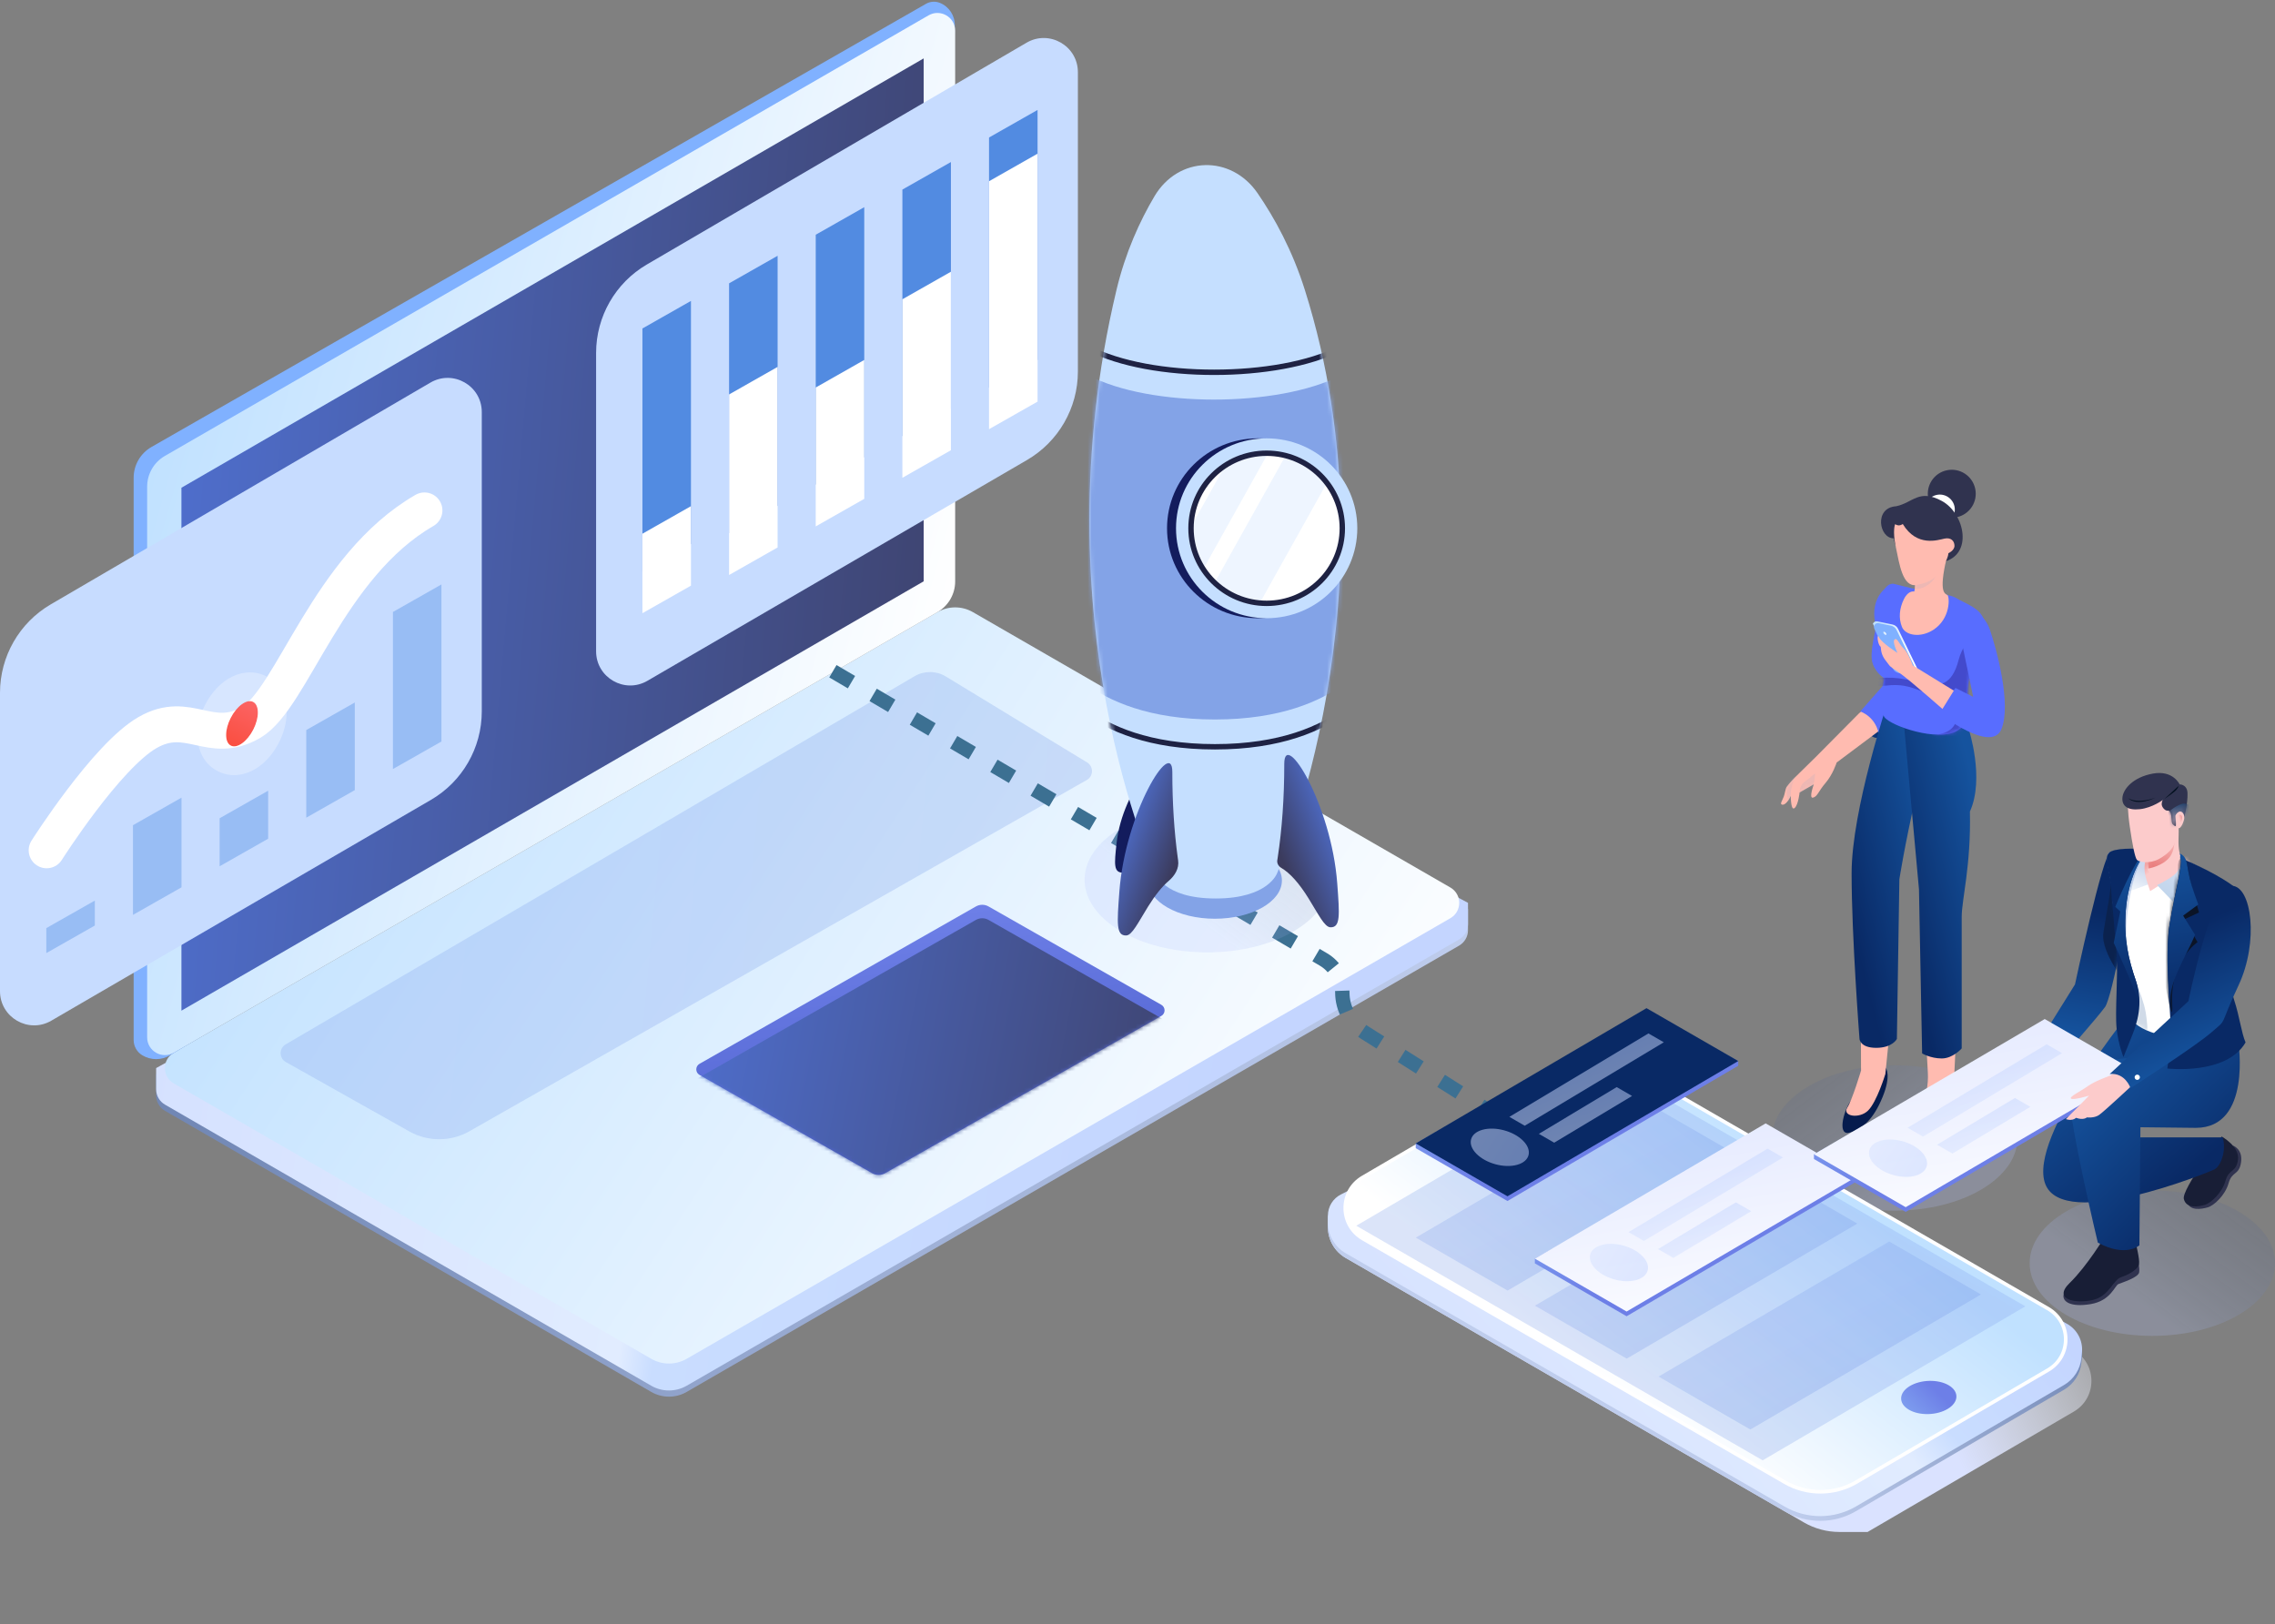 <svg xmlns="http://www.w3.org/2000/svg" width="570" height="407" fill="none" viewBox="0 0 570 407">
    <rect x="0" y="0" width="570" height="407" fill="#808080" stroke="none"/>
    <path fill="url(#prefix__paint0_linear)" fill-rule="evenodd" d="M243.567 161.415c-2.652-1.417-5.84-1.398-8.475.05L39.122 269.212v5.314c0 1.588.846 3.055 2.22 3.849l121.819 70.437c2.753 1.592 6.147 1.593 8.9.001l193.523-111.841c1.374-.795 2.221-2.262 2.221-3.849v-5.314l-124.238-66.394z" clip-rule="evenodd"/>
    <path fill="url(#prefix__paint1_linear)" fill-rule="evenodd" d="M243.567 159.865c-2.652-1.417-5.84-1.398-8.475.05L39.122 267.662v5.315c0 1.587.846 3.054 2.22 3.848l121.819 70.438c2.753 1.591 6.147 1.592 8.9.001l193.523-111.842c1.374-.794 2.221-2.261 2.221-3.849v-5.314l-124.238-66.394z" clip-rule="evenodd"/>
    <path fill="url(#prefix__paint2_linear)" fill-rule="evenodd" d="M243.76 153.403c-2.75-1.587-6.137-1.587-8.887 0L43.542 263.811c-2.965 1.711-2.965 5.991 0 7.701l119.625 69.006c2.75 1.587 6.138 1.586 8.887 0L363.385 230.11c2.965-1.711 2.965-5.991 0-7.701L243.76 153.403z" clip-rule="evenodd"/>
    <path fill="url(#prefix__paint3_linear)" fill-rule="evenodd" d="M229.138 169.469c2.429-1.422 5.442-1.397 7.846.066l35.387 21.529c1.662 1.011 1.627 3.435-.064 4.397l-154.693 88.033c-4.67 2.657-10.39 2.672-15.073.04l-30.929-17.385c-1.718-.965-1.74-3.43-.039-4.426l157.565-92.254z" clip-rule="evenodd" opacity=".246"/>
    <path fill="url(#prefix__paint4_linear)" fill-rule="evenodd" d="M247.678 227.16c-.982-.558-2.186-.558-3.168.001l-69.25 39.434c-1.078.614-1.078 2.168 0 2.782l43.296 24.646c.982.559 2.186.559 3.168 0l69.25-39.434c1.078-.614 1.078-2.168 0-2.782l-43.296-24.647z" clip-rule="evenodd"/>
    <mask id="prefix__a" width="118" height="69" x="174" y="226" maskUnits="userSpaceOnUse">
        <path fill="#fff" fill-rule="evenodd" d="M247.678 227.16c-.982-.558-2.186-.558-3.168.001l-69.25 39.434c-1.078.614-1.078 2.168 0 2.782l43.296 24.646c.982.559 2.186.559 3.168 0l69.25-39.434c1.078-.614 1.078-2.168 0-2.782l-43.296-24.647z" clip-rule="evenodd"/>
    </mask>
    <g mask="url(#prefix__a)">
        <path fill="url(#prefix__paint5_linear)" fill-rule="evenodd" d="M247.678 230.538c-.982-.559-2.186-.559-3.168 0l-69.25 39.434c-1.078.614-1.078 2.168 0 2.782l43.296 24.646c.982.559 2.186.559 3.168 0l69.25-39.434c1.078-.614 1.078-2.168 0-2.782l-43.296-24.646z" clip-rule="evenodd"/>
    </g>
    <path fill="#80B1FF" fill-rule="evenodd" d="M235.466.713c-1.128-.45-2.4-.361-3.454.242L37.962 112.01c-2.768 1.584-4.475 4.529-4.475 7.717V260.64c0 1.563.838 3.022 2.178 3.825 2.11 1.264 4.775 1.282 6.885.017l189.18-113.374c2.617-1.569 4.248-4.37 4.318-7.421l3.172-137.29c.058-2.493-1.439-4.759-3.754-5.684z" clip-rule="evenodd"/>
    <path fill="url(#prefix__paint6_linear)" fill-rule="evenodd" d="M239.316 7.698c0-3.422-3.704-5.56-6.668-3.85L41.315 114.256c-2.752 1.588-4.447 4.524-4.447 7.701v138.007c0 3.422 3.704 5.561 6.668 3.85l191.333-110.408c2.752-1.588 4.447-4.524 4.447-7.702V7.698z" clip-rule="evenodd"/>
    <path fill="url(#prefix__paint7_linear)" fill-rule="evenodd" d="M231.427 14.634L45.456 122.229v131.046l185.971-107.596V14.634z" clip-rule="evenodd"/>
    <path fill="#C7DCFF" fill-rule="evenodd" d="M257.196 10.707c5.702-3.332 12.868.78 12.868 7.385v75.015c0 9.137-4.859 17.586-12.757 22.18l-95.098 55.326c-5.702 3.318-12.855-.796-12.855-7.393V88.439c0-9.12 4.842-17.556 12.717-22.157l95.125-55.575z" clip-rule="evenodd"/>
    <path fill="#528BE1" fill-rule="evenodd" d="M259.959 27.553l-12.158 6.904V97.11l12.158-6.904V27.553zM238.249 40.606l-12.158 6.904v61.782l12.158-6.904V40.606zM216.539 51.918l-12.158 6.904v62.652l12.158-6.904V51.918zM194.828 64.1l-12.158 6.904v62.652l12.158-6.904V64.1zM173.118 75.412l-12.158 6.904v60.912l12.158-6.904V75.412z" clip-rule="evenodd"/>
    <path fill="#fff" fill-rule="evenodd" d="M259.959 38.512l-12.158 6.904v62.135l12.158-6.904V38.512zM238.249 68.097l-12.158 6.904v44.733l12.158-6.904V68.097zM216.539 90.205l-12.158 6.904v34.807l12.158-6.904V90.205zM194.828 91.946L182.67 98.85v45.248l12.158-6.904V91.946zM173.118 126.847l-12.158 6.905v19.918l12.158-6.904v-19.919z" clip-rule="evenodd"/>
    <path fill="#C7DCFF" fill-rule="evenodd" d="M107.841 95.881c5.703-3.331 12.869.781 12.869 7.386v75.015c0 9.137-4.859 17.585-12.757 22.18l-95.098 55.326C7.153 259.106 0 254.992 0 248.395v-74.782c0-9.12 4.841-17.555 12.716-22.156l95.125-55.576z" clip-rule="evenodd"/>
    <path fill="#98BDF4" fill-rule="evenodd" d="M110.605 146.46l-12.158 6.904v39.362l12.158-6.904V146.46zM88.894 176.046l-12.157 6.904v21.958l12.157-6.904v-21.958zM67.184 198.154l-12.158 6.904v12.033l12.158-6.905v-12.032zM45.474 199.894l-12.158 6.904v22.475l12.158-6.904v-22.475zM23.763 225.686l-12.158 6.904v6.255l12.158-6.904v-6.255z" clip-rule="evenodd"/>
    <path stroke="#fff" stroke-linecap="round" stroke-width="9" d="M11.687 213.088s14.97-23.602 25.29-29.514c10.318-5.913 15.67 3.433 25.95-2.541s19.232-39.168 43.42-53.12"/>
    <path fill="url(#prefix__paint8_linear)" fill-rule="evenodd" d="M57.84 186.853c1.569.8 4.09-1.005 5.631-4.031 1.541-3.026 1.52-6.127-.05-6.926-1.568-.8-4.089 1.005-5.63 4.031-1.541 3.026-1.52 6.127.05 6.926z" clip-rule="evenodd"/>
    <path stroke="#fff" stroke-opacity=".286" stroke-width="7.2" d="M56.206 190.061c2.593 1.321 5.143.149 6.555-.862 1.578-1.129 2.94-2.824 3.918-4.743.978-1.919 1.547-4.018 1.534-5.958-.013-1.736-.564-4.488-3.156-5.81-2.593-1.321-5.144-.149-6.556.862-1.577 1.129-2.94 2.824-3.918 4.743-.977 1.92-1.547 4.018-1.533 5.958.012 1.736.563 4.488 3.156 5.81z"/>
    <path fill="url(#prefix__paint9_linear)" fill-rule="evenodd" d="M474.751 303.398c-16.975 0-30.736-8.157-30.736-18.219 0-10.063 13.761-18.22 30.736-18.22s30.736 8.157 30.736 18.22c0 10.062-13.761 18.219-30.736 18.219z" clip-rule="evenodd" opacity=".211"/>
    <path fill="#051B4D" fill-rule="evenodd" d="M488.867 269.658s1.851 2.011 1.085 5.313c-.765 3.301-2.893 4.339-3.943 6.907-1.05 2.567-7.08 6.614-9.229 5.004-2.148-1.611 4.11-7.91 4.345-8.529.234-.618 7.742-8.695 7.742-8.695z" clip-rule="evenodd"/>
    <path fill="#FFBBB0" fill-rule="evenodd" d="M482.582 260.851l.44 7.944c.171 3.088-.431 6.186-1.964 8.872-.719 1.26-1.496 2.525-2.137 3.341-1.703 2.169.153 3.565 3.529 1.797 2.049-1.074 4.18-4.071 5.537-6.26.999-1.612 1.478-3.474 1.568-5.369l.48-10.177-7.453-.148z" clip-rule="evenodd"/>
    <path fill="#0D3677" fill-rule="evenodd" d="M466.391 178.015s-2.061 2.304.659 4.912c2.721 2.608 3.388 2.116 4.076 1.509.689-.606-.652-3.425-1.829-4.527-1.177-1.103-2.906-1.894-2.906-1.894z" clip-rule="evenodd"/>
    <path fill="#FFBBB0" fill-rule="evenodd" d="M472.412 181.936l-12.235 9.15s-.962 3.007-2.781 5.113c-1.819 2.106-2.004 3.404-3.143 3.689-1.139.285.195-3.327.195-3.327l-3.56 2.024s-.315 3.026-1.203 3.869c-.888.842-.99-1.944-1.014-3.012-.608 1.459-1.66 2.518-2.29 2.158-.386-.221.11-.863.554-2.004.281-.721.398-1.964.714-2.401.815-1.129 2.062-2.363 2.062-2.363l5.202-5.106 12.566-12.677s3.414-.157 3.9.621c.821 1.314 1.033 4.266 1.033 4.266z" clip-rule="evenodd"/>
    <mask id="prefix__b" width="27" height="26" x="446" y="177" maskUnits="userSpaceOnUse">
        <path fill="#fff" fill-rule="evenodd" d="M472.412 181.936l-12.235 9.15s-.962 3.007-2.781 5.113c-1.819 2.106-2.004 3.404-3.143 3.689-1.139.285.195-3.327.195-3.327l-3.56 2.024s-.315 3.026-1.203 3.869c-.888.842-.99-1.944-1.014-3.012-.608 1.459-1.66 2.518-2.29 2.158-.386-.221.11-.863.554-2.004.281-.721.398-1.964.714-2.401.815-1.129 2.062-2.363 2.062-2.363l5.202-5.106 12.566-12.677s3.414-.157 3.9.621c.821 1.314 1.033 4.266 1.033 4.266z" clip-rule="evenodd"/>
    </mask>
    <g mask="url(#prefix__b)">
        <path fill="#A9AAC4" fill-rule="evenodd" d="M450.909 198.816c-.069-.169-.088-2.062 1.385-3.018s2.464-2.311 2.472-1.656c.009.654-.521 3.084-.521 3.084s-3.267 1.76-3.336 1.59zM449.827 194.661s-1.245 2.41-1.156 4.781c.089 2.371.374 3.077.329 3.557-.045.48-1.057-1.845-1.457-4.862-.4-3.017 2.284-3.476 2.284-3.476z" clip-rule="evenodd" opacity=".2"/>
    </g>
    <path fill="#586DFF" fill-rule="evenodd" d="M473.534 146.638s-5.103 2.344-3.702 9.575c1.401 7.232 3.176 14.216 3.176 14.216l-6.919 7.876s4.148 1.239 4.781 6.418c0 0 8.364-8.353 9.22-10.13.429-.889 1.052-9.331-1.627-19.389-.889-3.34-4.929-8.566-4.929-8.566z" clip-rule="evenodd"/>
    <path fill="#051B4D" fill-rule="evenodd" d="M472.47 267.608s1.472 1.821-.813 7.369-4.918 7.815-8.125 8.83c-3.206 1.015-1.819-5.01.161-7.931 1.981-2.921 2.887-8.808 2.887-8.808l5.89.54z" clip-rule="evenodd"/>
    <path fill="#FFBBB0" fill-rule="evenodd" d="M466.246 255.606l.033 12.679s-2.093 7.111-3.442 9.282c-1.35 2.172 3.015 2.897 5.209.742 2.195-2.154 4.33-9.16 4.33-9.16l1.302-13.008-7.432-.535z" clip-rule="evenodd"/>
    <path fill="url(#prefix__paint10_linear)" fill-rule="evenodd" d="M482.114 178.556s1.707 12.486-2.06 20.808c-2.824 12.305-4.166 20.984-4.166 20.984l-.622 40.012s-1.109 2.231-5.183 2.231c-4.073 0-4.185-2.231-4.185-2.231s-1.979-25.604-1.979-41.514c0-15.909 9.085-43.016 9.085-43.016l9.11 2.726z" clip-rule="evenodd"/>
    <path fill="url(#prefix__paint11_linear)" fill-rule="evenodd" d="M493.262 182.734s4.067 12.315.301 20.637c.299 13.579-2.061 22.125-2.061 26.368v32.996s-2.176 2.518-4.989 2.518c-2.813 0-4.926-1.265-4.926-1.265l-.787-41.118-3.929-43.154 16.391 3.018z" clip-rule="evenodd"/>
    <path fill="#586DFF" fill-rule="evenodd" d="M490.164 149.893c-1.367-.87-5.636-1.432-9.677-2.173-2.339-.428-4.672-1.11-6.141-1.444-2.667 0-3.184 4.059-3.862 8.311-.679 4.253-2.188 9.128-1.277 11.726.911 2.598 2.93 3.665 2.93 3.665s-1.723 7.445 0 9.738c1.722 2.292 13.299 6.147 18.027 3.525 4.728-2.623 1.477-7.729 3.525-14.46 2.047-6.731 4.003-10.012 3.402-13.177-.6-3.165-4.767-4.338-6.927-5.711z" clip-rule="evenodd"/>
    <mask id="prefix__c" width="30" height="39" x="468" y="146" maskUnits="userSpaceOnUse">
        <path fill="#fff" fill-rule="evenodd" d="M490.164 149.893c-1.367-.87-5.636-1.432-9.677-2.173-2.339-.428-4.672-1.11-6.141-1.444-2.667 0-3.184 4.059-3.862 8.311-.679 4.253-2.188 9.128-1.277 11.726.911 2.598 2.93 3.665 2.93 3.665s-1.723 7.445 0 9.738c1.722 2.292 13.299 6.147 18.027 3.525 4.728-2.623 1.477-7.729 3.525-14.46 2.047-6.731 4.003-10.012 3.402-13.177-.6-3.165-4.767-4.338-6.927-5.711z" clip-rule="evenodd"/>
    </mask>
    <g mask="url(#prefix__c)">
        <path fill="#434ACC" fill-rule="evenodd" d="M498.592 155.349s-6.222 3.703-7.876 10.073c-1.655 6.37-4.787 6.597-8.409 5.909-3.621-.689-6.575-1.89-11.514-1.385-4.94.504-1.85 2.256 1.737 1.867 3.586-.388 5.515.048 8.977 1.422 3.461 1.373 6.504 1.348 8.475-.719-.595 3.778 3.02 10.31-4.549 11.564-7.568 1.254 6.742 8.317 11.407-3.199 4.666-11.516 1.752-25.532 1.752-25.532z" clip-rule="evenodd"/>
    </g>
    <path fill="#FFBBB0" fill-rule="evenodd" d="M479.753 145.641s.145 2.073-.157 2.601c0 0-1.427-.407-2.57 1.903-1.144 2.31-1.371 4.765-.5 6.949.87 2.184 4.64 2.824 7.867.746 4.398-2.857 4.066-8.232 3.566-8.676-.499-.444-2.39-.233-.194-9.493s-8.012 5.97-8.012 5.97z" clip-rule="evenodd"/>
    <mask id="prefix__d" width="14" height="24" x="475" y="136" maskUnits="userSpaceOnUse">
        <path fill="#fff" fill-rule="evenodd" d="M479.753 145.641s.145 2.073-.157 2.601c0 0-1.427-.407-2.57 1.903-1.144 2.31-1.371 4.765-.5 6.949.87 2.184 4.64 2.824 7.867.746 4.398-2.857 4.066-8.232 3.566-8.676-.499-.444-2.39-.233-.194-9.493s-8.012 5.97-8.012 5.97z" clip-rule="evenodd"/>
    </mask>
    <g mask="url(#prefix__d)">
        <path fill="#A9AAC4" fill-rule="evenodd" d="M486.463 140.888s-1.316 7.02-7.13 6.731c-5.815-.289-1.34-3.591-.67-4.145.67-.553 7.8-2.586 7.8-2.586z" clip-rule="evenodd" opacity=".2"/>
    </g>
    <path fill="#30334F" fill-rule="evenodd" d="M490.267 129.613c-3.243.689-6.432-1.384-7.122-4.631-.69-3.248 1.379-6.439 4.623-7.128 3.243-.69 6.432 1.384 7.122 4.631.69 3.247-1.379 6.438-4.623 7.128z" clip-rule="evenodd"/>
    <path fill="#fff" fill-rule="evenodd" d="M486.805 131.373c-2.027.431-4.02-.865-4.452-2.895-.431-2.029.863-4.024 2.89-4.455 2.027-.43 4.02.865 4.451 2.895.432 2.029-.862 4.024-2.889 4.455z" clip-rule="evenodd"/>
    <path fill="#30334F" fill-rule="evenodd" d="M474.526 134.91c-3.72.091-5.073-7.689.555-8.04 4.276-.909 5.69-4.439 11.444-1.328 5.753 3.112 7.995 13.657.162 15.321-7.833 1.665-11.995-2.57-12.161-5.953z" clip-rule="evenodd"/>
    <path fill="#FFBBB0" fill-rule="evenodd" d="M474.82 131.36s-.709 1.564.182 5.76c.892 4.196 1.687 10.116 5.187 9.477 3.501-.638 5.386-1.951 6.748-4.643 1.362-2.692 1.222-3.307 1.222-3.307s1.555-.692 1.535-1.885c-.019-1.193-.862-2.137-2.514-1.786-1.652.351-6.904 2.179-10.438-3.653 0 0-.508.342-.974.343-.466.001-.948-.306-.948-.306z" clip-rule="evenodd"/>
    <path fill="url(#prefix__paint12_linear)" fill-rule="evenodd" d="M475.549 157.577c-.268-.554-.779-.951-1.381-1.075l-3.806-.786c-.433-.089-.872.119-1.077.51l-.037.07 5.943 11.657 6.108 1.479-5.75-11.855z" clip-rule="evenodd"/>
    <path fill="#80B1FF" fill-rule="evenodd" d="M475.179 157.864c-.27-.552-.782-.948-1.385-1.07l-3.087-.626c-.796-.161-1.437.652-1.094 1.388l4.648 9.992c.26.56.767.966 1.37 1.099l3.407.749c.809.178 1.466-.658 1.101-1.402l-4.96-10.13z" clip-rule="evenodd"/>
    <path fill="url(#prefix__paint13_linear)" fill-rule="evenodd" d="M472.585 159.077c-.1.096-.336.013-.528-.186s-.267-.438-.168-.534c.1-.096.336-.013.528.186s.267.438.168.534z" clip-rule="evenodd"/>
    <path fill="#FFBBB0" fill-rule="evenodd" d="M489.914 173.313l-10.681-6.564s-1.064-3.117-2.239-4.201c-1.175-1.083-1.641-2.846-2.299-2.293-.659.554.727 3.375.727 3.375s-4.042-2.573-4.621-3.896c-.579-1.324-.473 1.748.407 2.351.109 1.439.368 2.391 1.442 3.703 1.074 1.312.25.824 2.965 2.629 2.715 1.804 12.897 10.863 12.897 10.863l1.402-5.967z" clip-rule="evenodd"/>
    <path fill="#586DFF" fill-rule="evenodd" d="M491.663 151.08s5.242 1.898 6.896 6.702c1.654 4.803 5.44 18.648 2.911 24.915-2.529 6.267-15.504-3.882-15.504-3.882l3.98-6.414 4.419 2.225s-1.604-7.92-3.074-14.814c-1.471-6.894.372-8.732.372-8.732z" clip-rule="evenodd"/>
    <path stroke="#3C7092" stroke-dasharray="5.4 6.3" stroke-width="3.6" d="M208.681 168.216l122.91 72.23c2.928 1.721 4.726 4.863 4.726 8.259v0c0 4.059 2.08 7.834 5.51 10.003l36.024 22.772"/>
    <path fill="url(#prefix__paint14_linear)" fill-rule="evenodd" d="M302.482 238.671c16.975 0 30.736-8.157 30.736-18.219 0-10.062-13.761-18.219-30.736-18.219s-30.736 8.157-30.736 18.219c0 10.062 13.761 18.219 30.736 18.219z" clip-rule="evenodd" opacity=".211"/>
    <path fill="#83A3E7" fill-rule="evenodd" d="M304.392 230.239c9.273 0 16.79-4.287 16.79-9.576 0-5.289-7.517-9.576-16.79-9.576-9.272 0-16.789 4.287-16.789 9.576 0 5.289 7.517 9.576 16.789 9.576z" clip-rule="evenodd"/>
    <path fill="#131C5D" fill-rule="evenodd" d="M293.04 190.709c0-5.995-11.788 6.881-13.271 20.491-.592 5.44-.833 7.557 1.716 7.501 1.466-.033 2.972-2.183 5.474-4.944 4.168-4.599 8.046-5.633 8.046-5.633s-1.965-7.977-1.965-17.415z" clip-rule="evenodd"/>
    <path fill="#C5DFFF" fill-rule="evenodd" d="M289.51 218.767s-29.476-63.517-9.778-146.097c2.255-9.45 5.869-17.322 9.521-23.483 5.988-10.103 19.17-10.456 25.827-.78 4.282 6.222 8.719 14.33 11.852 24.263 23.823 75.533-6.931 146.097-6.931 146.097s-2.13 6.399-15.415 6.399-15.076-6.399-15.076-6.399z" clip-rule="evenodd"/>
    <mask id="prefix__e" width="64" height="185" x="272" y="41" maskUnits="userSpaceOnUse">
        <path fill="#fff" fill-rule="evenodd" d="M289.51 218.767s-29.476-63.517-9.778-146.097c2.255-9.45 5.869-17.322 9.521-23.483 5.988-10.103 19.17-10.456 25.827-.78 4.282 6.222 8.719 14.33 11.852 24.263 23.823 75.533-6.931 146.097-6.931 146.097s-2.13 6.399-15.415 6.399-15.076-6.399-15.076-6.399z" clip-rule="evenodd"/>
    </mask>
    <g fill-rule="evenodd" clip-rule="evenodd" mask="url(#prefix__e)">
        <path fill="#83A3E7" d="M263.523 161.84s7.931 18.466 40.869 18.466c32.939 0 40.957-18.466 40.957-18.466l-1.934-85.923c17.177 32.295-96.062 32.295-77.149 0l-2.743 85.923z"/>
        <path stroke="#1E2243" stroke-linecap="round" stroke-width="1.35" d="M263.523 168.68s7.931 18.466 40.869 18.466c32.939 0 40.957-18.466 40.957-18.466l-1.934-99.603c17.177 32.295-96.062 32.295-77.149 0l-2.743 99.603z"/>
    </g>
    <path fill="#131C5D" fill-rule="evenodd" d="M315.109 154.924c12.542 0 22.709-10.089 22.709-22.536 0-12.446-10.167-22.535-22.709-22.535S292.4 119.942 292.4 132.388c0 12.447 10.167 22.536 22.709 22.536z" clip-rule="evenodd"/>
    <path fill="#C5DFFF" fill-rule="evenodd" d="M317.361 154.924c12.542 0 22.709-10.089 22.709-22.536 0-12.446-10.167-22.535-22.709-22.535s-22.709 10.089-22.709 22.535c0 12.447 10.167 22.536 22.709 22.536z" clip-rule="evenodd"/>
    <path fill="#fff" fill-rule="evenodd" d="M317.361 151.199c10.469 0 18.956-8.422 18.956-18.811 0-10.388-8.487-18.81-18.956-18.81s-18.955 8.422-18.955 18.81c0 10.389 8.486 18.811 18.955 18.811z" clip-rule="evenodd"/>
    <mask id="prefix__f" width="39" height="39" x="298" y="113" maskUnits="userSpaceOnUse">
        <path fill="#fff" fill-rule="evenodd" d="M317.361 151.199c10.469 0 18.956-8.422 18.956-18.811 0-10.388-8.487-18.81-18.956-18.81s-18.955 8.422-18.955 18.81c0 10.389 8.486 18.811 18.955 18.811z" clip-rule="evenodd"/>
    </mask>
    <g mask="url(#prefix__f)">
        <path fill="#C5DFFF" fill-rule="evenodd" d="M323.28 112.088l10.834 5.959-20.746 37.14-10.833-5.96 20.745-37.139zM313.896 104.266l6.894 3.792-20.745 37.139-6.894-3.792 20.745-37.139z" clip-rule="evenodd" opacity=".299"/>
    </g>
    <path fill-rule="evenodd" stroke="#1E2243" stroke-linecap="round" stroke-width="1.35" d="M317.361 151.199c10.469 0 18.956-8.422 18.956-18.811 0-10.388-8.487-18.81-18.956-18.81s-18.955 8.422-18.955 18.81c0 10.389 8.486 18.811 18.955 18.811z" clip-rule="evenodd"/>
    <path fill="url(#prefix__paint15_linear)" fill-rule="evenodd" d="M321.775 191.41c0-8.775 11.789 10.071 13.271 29.992.593 7.963.834 11.062-1.715 10.978-1.466-.048-2.972-3.194-5.474-7.235-2.351-3.797-4.632-6.349-6.845-7.656-.678-.401-1.111-1.133-.987-1.911l.094-.602c1.104-7.254 1.656-15.11 1.656-23.566z" clip-rule="evenodd"/>
    <path fill="url(#prefix__paint16_linear)" fill-rule="evenodd" d="M293.726 193.462c0-8.775-11.789 10.071-13.271 29.993-.593 7.962-.834 11.061 1.715 10.977 1.466-.047 2.972-3.194 5.474-7.235 1.774-2.865 3.508-5.021 5.203-6.468 1.522-1.3 2.621-3.117 2.332-5.097-.036-.248-.069-.48-.096-.683-.905-6.67-1.357-13.832-1.357-21.487z" clip-rule="evenodd"/>
    <path fill="url(#prefix__paint17_linear)" fill-rule="evenodd" d="M451.971 381.53c2.702 1.561 5.767 2.383 8.887 2.384l7.066.003 51.674-30.169c5.911-3.451 5.873-12.004-.067-15.403L406.68 273.763c-5.188-2.969-11.52-3.134-16.856-.44l-53.858 27.194c-1.992 1.005-3.25 3.043-3.258 5.273l-.006 1.714c-.011 3.189 1.686 6.14 4.448 7.735l114.821 66.291z" clip-rule="evenodd"/>
    <path fill="url(#prefix__paint18_linear)" fill-rule="evenodd" d="M447.15 378.747c5.531 3.194 12.35 3.177 17.866-.043l52.121-30.43c2.464-1.439 4.089-3.972 4.368-6.812l.132-1.341c.294-2.983-1.238-5.849-3.881-7.263l-111.231-59.489c-5.112-2.734-11.235-2.806-16.41-.193l-54.149 27.341c-1.992 1.005-3.25 3.043-3.258 5.273l-.006 1.714c-.011 3.189 1.686 6.14 4.448 7.735l110 63.508z" clip-rule="evenodd"/>
    <path fill="url(#prefix__paint19_linear)" fill-rule="evenodd" d="M447.149 377.565c5.532 3.193 12.351 3.177 17.867-.043l52.121-30.431c2.464-1.438 4.088-3.971 4.368-6.811l.132-1.341c.293-2.983-1.239-5.85-3.882-7.263l-111.231-59.489c-5.112-2.734-11.235-2.806-16.409-.193l-54.15 27.341c-1.991 1.005-3.25 3.043-3.257 5.273l-.006 1.714c-.011 3.189 1.686 6.14 4.447 7.734l110 63.509z" clip-rule="evenodd"/>
    <path fill="url(#prefix__paint20_linear)" fill-rule="evenodd" stroke="#fff" stroke-width=".9" d="M447.218 371.465c5.535 3.195 12.358 3.176 17.875-.049l48.065-28.098c5.893-3.445 5.87-11.97-.042-15.383l-105.721-61.038c-5.534-3.196-12.357-3.177-17.874.048l-48.065 28.098c-5.894 3.445-5.871 11.97.041 15.384l105.721 61.038z" clip-rule="evenodd"/>
    <path fill="url(#prefix__paint21_linear)" fill-rule="evenodd" d="M488.05 353.041c-2.76 1.689-7.144 1.791-9.794.228-2.649-1.563-2.56-4.198.199-5.887 2.76-1.688 7.144-1.79 9.794-.228 2.649 1.563 2.56 4.198-.199 5.887z" clip-rule="evenodd"/>
    <path fill="url(#prefix__paint22_linear)" fill-rule="evenodd" d="M441.639 365.964l65.815-38.59-101.829-58.79-65.815 38.589 101.829 58.791z" clip-rule="evenodd" opacity=".246"/>
    <path fill="url(#prefix__paint23_linear)" fill-rule="evenodd" d="M407.573 340.478l57.791-33.845-22.999-13.271-57.791 33.845 22.999 13.271z" clip-rule="evenodd" opacity=".246"/>
    <path fill="url(#prefix__paint24_linear)" fill-rule="evenodd" d="M438.545 358.242l57.791-33.845-22.999-13.271-57.79 33.844 22.998 13.272z" clip-rule="evenodd" opacity=".246"/>
    <path fill="url(#prefix__paint25_linear)" fill-rule="evenodd" d="M377.728 323.423l57.791-33.844-22.999-13.271-57.791 33.844 22.999 13.271z" clip-rule="evenodd" opacity=".246"/>
    <path fill="url(#prefix__paint26_linear)" fill-rule="evenodd" d="M377.695 300.978l57.822-33.898.001-1.182-22.987-12.068-57.822 32.716v1.183l22.986 13.249z" clip-rule="evenodd"/>
    <path fill="#092965" fill-rule="evenodd" d="M377.696 299.796l57.822-33.898-22.986-13.25-57.823 33.899 22.987 13.249z" clip-rule="evenodd"/>
    <path fill="url(#prefix__paint27_linear)" fill-rule="evenodd" d="M382.022 282.107l34.841-20.909-3.844-2.216-34.841 20.909 3.844 2.216z" clip-rule="evenodd" opacity=".5"/>
    <path fill="url(#prefix__paint28_linear)" fill-rule="evenodd" d="M408.912 274.651l-19.511 11.709-3.845-2.215 19.512-11.71 3.844 2.216z" clip-rule="evenodd" opacity=".5"/>
    <path fill="url(#prefix__paint29_linear)" fill-rule="evenodd" d="M369.922 289.143c2.394 2.425 6.954 3.662 10.186 2.764 3.232-.898 3.912-3.592 1.518-6.017-2.393-2.425-6.953-3.663-10.185-2.765-3.232.898-3.912 3.593-1.519 6.018z" clip-rule="evenodd" opacity=".5"/>
    <path fill="url(#prefix__paint30_linear)" fill-rule="evenodd" d="M407.546 329.855l57.822-33.899v-1.182l-22.987-12.068-57.821 32.717-.001 1.182 22.987 13.25z" clip-rule="evenodd"/>
    <path fill="url(#prefix__paint31_linear)" fill-rule="evenodd" d="M407.546 328.672l57.822-33.898-22.986-13.25-57.822 33.899 22.986 13.249z" clip-rule="evenodd"/>
    <path fill="url(#prefix__paint32_linear)" fill-rule="evenodd" d="M411.872 310.983l34.842-20.909-3.845-2.216-34.841 20.91 3.844 2.215z" clip-rule="evenodd" opacity=".5"/>
    <path fill="url(#prefix__paint33_linear)" fill-rule="evenodd" d="M438.762 303.527l-19.511 11.71-3.844-2.216 19.511-11.71 3.844 2.216z" clip-rule="evenodd" opacity=".5"/>
    <path fill="url(#prefix__paint34_linear)" fill-rule="evenodd" d="M399.773 318.019c2.393 2.425 6.953 3.663 10.185 2.764 3.232-.898 3.912-3.592 1.519-6.017-2.394-2.425-6.954-3.663-10.186-2.765-3.232.899-3.912 3.593-1.518 6.018z" clip-rule="evenodd" opacity=".5"/>
    <path fill="url(#prefix__paint35_linear)" fill-rule="evenodd" d="M539.264 334.777c16.975 0 30.736-8.157 30.736-18.219 0-10.062-13.761-18.219-30.736-18.219s-30.736 8.157-30.736 18.219c0 10.062 13.761 18.219 30.736 18.219z" clip-rule="evenodd" opacity=".211"/>
    <path fill="#30334F" fill-rule="evenodd" d="M559.511 287.119s2.45.815 1.983 4.142c-.468 3.327-2.254 2.167-3.116 5.236-.862 3.069-3.667 5.628-5.227 6.071-1.56.444-4.611 1.01-5.22-1.464-.61-2.474 11.58-13.985 11.58-13.985z" clip-rule="evenodd"/>
    <path fill="#181E36" fill-rule="evenodd" d="M556.645 284.821s4.547 2.491 4.08 5.818c-.467 3.327-2.254 2.167-3.116 5.236-.862 3.069-3.667 5.627-5.227 6.071-1.56.444-4.61 1.01-5.22-1.464-.609-2.474 9.483-15.661 9.483-15.661z" clip-rule="evenodd"/>
    <path fill="url(#prefix__paint36_linear)" fill-rule="evenodd" d="M534.941 252.026s-27.046 32.801-22.497 44.688c4.548 11.887 40.647-2.852 42.291-3.606 1.644-.753 3.174-4.746 2.163-8.073h-27.28s13.213-13.809 17.119-20.178c3.906-6.369-11.796-12.831-11.796-12.831z" clip-rule="evenodd"/>
    <path fill="#30334F" fill-rule="evenodd" d="M535.732 316.388s.368 1.042.245 2.4c-.122 1.359-4.307 2.618-5.215 3.004-.909.387-1.896 4.174-6.967 5.025-5.07.851-7.147-.679-6.756-2.392.39-1.714 18.693-8.037 18.693-8.037z" clip-rule="evenodd"/>
    <path fill="#181E36" fill-rule="evenodd" d="M527.408 309.812s-4.45 7.433-8.84 11.697c-4.389 4.263 1.646 5.243 5.817 4.263 4.17-.979 4.994-5.081 7.163-5.741.849-.259 4.034-1.591 4.384-3.227.247-1.15-.86-5.491-.86-5.491" clip-rule="evenodd"/>
    <path fill="url(#prefix__paint37_linear)" fill-rule="evenodd" d="M560.809 261.057s3.443 21.585-10.652 21.585l-13.878-.151-.253 29.585s-3.344 3.148-10.417-.665c0 0-7.072-29.577-7.072-36.624 0-4.139 4.477-8.252 10.18-9.106 9.847-1.474 23.346-1.219 23.745-2.175.631-1.511 8.347-2.449 8.347-2.449z" clip-rule="evenodd"/>
    <path fill="url(#prefix__paint38_linear)" fill-rule="evenodd" d="M528.799 213.454c-1.927.41-8.912 33.252-8.912 33.252l-11.761 18.848s1.363-.841 2.993-.1c1.629.742 3.645 1.788 3.645 1.788s10.916-12.451 12.661-14.895c1.746-2.445 6.571-27.241 5.742-31.141-.829-3.899-2.441-8.161-4.368-7.752z" clip-rule="evenodd"/>
    <mask id="prefix__g" width="26" height="55" x="508" y="213" maskUnits="userSpaceOnUse">
        <path fill="#fff" fill-rule="evenodd" d="M528.799 213.454c-1.927.41-8.912 33.252-8.912 33.252l-11.761 18.848s1.363-.841 2.993-.1c1.629.742 3.645 1.788 3.645 1.788s10.916-12.451 12.661-14.895c1.746-2.445 6.571-27.241 5.742-31.141-.829-3.899-2.441-8.161-4.368-7.752z" clip-rule="evenodd"/>
    </mask>
    <g mask="url(#prefix__g)">
        <path fill="#0B224E" fill-rule="evenodd" d="M533.228 247.157s-6.991-8.301-6.223-13.415c.768-5.113 2.393-12.552 1.86-15.06-.533-2.508 6.8 1.163 6.8 1.163l-2.437 27.312z" clip-rule="evenodd"/>
    </g>
    <path fill="#fff" fill-rule="evenodd" d="M544.326 214.13c4.691 1.981 13.012 6.181 14.675 7.91 1.664 1.728.181 10.875-1.412 15.185-1.592 4.311 1.258 15.344 2.84 18.237.43.787-11.31 6.295-20.19 3.616-7.64-2.305-7.748-5.965-7.447-9.449.301-3.485-.752-8.442-.752-8.442s-2.878-13.35-2.735-16.5c.143-3.151-2.219-9.862-.901-10.965 1.318-1.102 11.232-1.572 15.922.408z" clip-rule="evenodd"/>
    <mask id="prefix__h" width="33" height="48" x="528" y="212" maskUnits="userSpaceOnUse">
        <path fill="#fff" fill-rule="evenodd" d="M544.326 214.13c4.691 1.981 13.012 6.181 14.675 7.91 1.664 1.728.181 10.875-1.412 15.185-1.592 4.311 1.258 15.344 2.84 18.237.43.787-11.31 6.295-20.19 3.616-7.64-2.305-7.748-5.965-7.447-9.449.301-3.485-.752-8.442-.752-8.442s-2.878-13.35-2.735-16.5c.143-3.151-2.219-9.862-.901-10.965 1.318-1.102 11.232-1.572 15.922.408z" clip-rule="evenodd"/>
    </mask>
    <g fill-rule="evenodd" clip-rule="evenodd" mask="url(#prefix__h)">
        <path fill="url(#prefix__paint39_linear)" fill-opacity=".2" d="M538.397 221.571l-5.706 2.104s1.589-6.203 3.303-8.143c1.715-1.939 1.751-.184 1.751-.184s-.403.532-.29 2.411c.114 1.878.942 3.812.942 3.812z"/>
        <path fill="url(#prefix__paint40_linear)" fill-opacity=".2" d="M538.977 212.89c-2.983 1.412-4.927 7.973-5.883 15.431-.955 7.457.18 12.048 2.101 17.618.941 2.728 2.08 5.599 2.436 7.922.371 2.42.585 4.677.149 5.807-.856 2.216-5.019 6.595-5.019 6.595s3.386-5.327 2.623-9.306c-.763-3.978-6.813-16.915-7.198-21.486-.386-4.572 1.032-9.196.743-12.848-.288-3.652-1.806-7.626-.566-8.875 1.24-1.249 6.086-1.216 10.614-.858z"/>
        <path fill="url(#prefix__paint41_linear)" d="M547.415 213.659c2.805 1.212.78 5.027-3.162 6.639-2.802 1.146-5.524 3.036-5.524 3.036s-1.208-3.269-1.372-4.829c-.568-5.428 3.794-7.992 3.794-7.992s3.459 1.933 6.264 3.146z"/>
        <path fill="url(#prefix__paint42_linear)" d="M540.453 221.803l4.173 4.342s3.768-8.846 1.948-12.032c0 0 .175 3.633-1.901 5.199-2.075 1.565-4.22 2.491-4.22 2.491z"/>
    </g>
    <path fill="#092965" fill-rule="evenodd" d="M546.28 214.974c.954 1.341-2.426 12.644-2.967 19.02-.542 6.376.239 17.218.587 23.448.182 3.258-.878 10.332-.878 10.332s14.807 1.73 19.603-6.537c-1.058-2.452-1.472-6.397-2.857-10.622-1.385-4.225-2.784-12.689-.396-20.598.365-7.298.547-7.671.547-7.671s-3.5-3.067-13.639-7.372z" clip-rule="evenodd"/>
    <mask id="prefix__i" width="20" height="54" x="543" y="214" maskUnits="userSpaceOnUse">
        <path fill="#fff" fill-rule="evenodd" d="M546.28 214.974c.954 1.341-2.426 12.644-2.967 19.02-.542 6.376.239 17.218.587 23.448.182 3.258-.878 10.332-.878 10.332s14.807 1.73 19.603-6.537c-1.058-2.452-1.472-6.397-2.857-10.622-1.385-4.225-2.784-12.689-.396-20.598.365-7.298.547-7.671.547-7.671s-3.5-3.067-13.639-7.372z" clip-rule="evenodd"/>
    </mask>
    <g mask="url(#prefix__i)">
        <path fill="#0B1427" fill-rule="evenodd" d="M544.245 251.139c-.463-10.469 6.355-15.033 6.355-15.033l-3.302-5.724 3.66-1.719s-2.188-7.3-2.611-9.95c-.424-2.65-.706-3.254-.706-3.254l-1.321-1.74s-2.268-1.083-3.808-1.061c-1.541.022 2.372 1.91 2.372 1.91s.57-.079 1.025.286c.456.364-5.291 20.772-5.291 20.772s4.089 25.982 3.627 15.513z" clip-rule="evenodd"/>
    </g>
    <path fill="url(#prefix__paint43_linear)" fill-rule="evenodd" d="M548.347 218.713c.282 1.766 1.095 4.417 2.439 7.952l-3.805 2.797 2.984 4.805c-2.41 5.89-6.676 11.576-6.37 18.55-.407-6.906-.798-12.749-.282-18.823.542-6.376 3.926-17.657 2.973-18.998-.788-1.335-1.789-1.551-1.789-1.551s-.232-.314.223-.163c.454.152 1.277.42 1.854.831.55.392.893.755 1.118 1.469.179.477.397 1.521.655 3.131z" clip-rule="evenodd"/>
    <path fill="#092965" fill-rule="evenodd" d="M538.977 212.89c-2.983 1.412-5.809 7.976-6.356 15.209-.548 7.233.653 12.27 2.574 17.84 1.922 5.57.072 10.817-.783 13.033-.856 2.215-2.382 5.922-2.382 5.922s-1.231-2.949-1.7-7.027c-.468-4.078.386-14.005 0-18.577-.385-4.571-1.112-13.015-1.401-16.667-.288-3.652-1.806-7.626-.566-8.875 1.24-1.249 6.086-1.216 10.614-.858z" clip-rule="evenodd"/>
    <path fill="url(#prefix__paint44_linear)" fill-rule="evenodd" d="M538.977 212.89c-2.983 1.412-5.808 7.976-6.356 15.209s.653 12.27 2.574 17.84c.391 1.132.518 2.78.619 4.085.03.398.059.764.091 1.073.019.18.04.358.063.533-.064.102-.115.068-.15-.119-.607-3.253-6.228-15.226-6.228-15.226l1.654-7.863-1.262-1.16s4.702-11.66 7.894-14.452c.368.025.735.051 1.101.08z" clip-rule="evenodd"/>
    <path fill="#FCCBCB" fill-rule="evenodd" d="M545.814 205.439s.114 2.323.014 4.867c-.1 2.543.448 4.166.448 4.166s-.277 2.847-3.508 4.376c-3.232 1.528-4.646-.72-4.646-.72l-.143-6.489 7.835-6.2z" clip-rule="evenodd"/>
    <mask id="prefix__j" width="10" height="15" x="537" y="205" maskUnits="userSpaceOnUse">
        <path fill="#fff" fill-rule="evenodd" d="M545.814 205.439s.114 2.323.014 4.867c-.1 2.543.448 4.166.448 4.166s-.277 2.847-3.508 4.376c-3.232 1.528-4.646-.72-4.646-.72l-.143-6.489 7.835-6.2z" clip-rule="evenodd"/>
    </mask>
    <g mask="url(#prefix__j)">
        <path fill="url(#prefix__paint45_linear)" fill-rule="evenodd" d="M538.246 217.662s3.765-.626 5.444-2.977c1.678-2.352 1.052-6.172 1.052-6.172l-7.359 2.335.863 6.814z" clip-rule="evenodd"/>
    </g>
    <path fill="#FCCBCB" fill-rule="evenodd" d="M533.147 201.165s-.152 1.725.492 6.139c.645 4.414 1.256 7.476 1.726 8.117.469.641 3.238 1.151 5.628-.193 2.39-1.343 3.506-2.792 3.834-3.868.328-1.077.661-2.695 1.18-4.861.519-2.167 2.2-5.646 1.103-7.999-1.096-2.353-4.005-4.2-8.036-2.983-4.032 1.217-5.927 5.648-5.927 5.648z" clip-rule="evenodd"/>
    <mask id="prefix__k" width="15" height="22" x="533" y="195" maskUnits="userSpaceOnUse">
        <path fill="#fff" fill-rule="evenodd" d="M533.147 201.165s-.152 1.725.492 6.139c.645 4.414 1.256 7.476 1.726 8.117.469.641 3.238 1.151 5.628-.193 2.39-1.343 3.506-2.792 3.834-3.868.328-1.077.661-2.695 1.18-4.861.519-2.167 2.2-5.646 1.103-7.999-1.096-2.353-4.005-4.2-8.036-2.983-4.032 1.217-5.927 5.648-5.927 5.648z" clip-rule="evenodd"/>
    </mask>
    <path fill="#30334F" fill-rule="evenodd" d="M541.925 200.444s-2.617 1.981-5.736 2.335c-3.12.354-4.586-.803-4.419-2.89.166-2.086 2.577-5.102 7.638-6.027 5.06-.925 6.702 2.711 6.702 2.711s1.485-.044 1.882 1.519c.397 1.563-.49 6.861-1.284 8.055s-1.594-.713-1.594-.713.261 1.973-.227 1.554c-.488-.42-.751-.33-.796-1.712-.044-1.381-.368-2.199-1.009-2.128-.641.07-1.527-.944-1.469-1.706.058-.762.312-.998.312-.998z" clip-rule="evenodd"/>
    <mask id="prefix__l" width="18" height="15" x="531" y="193" maskUnits="userSpaceOnUse">
        <path fill="#fff" fill-rule="evenodd" d="M541.925 200.444s-2.617 1.981-5.736 2.335c-3.12.354-4.586-.803-4.419-2.89.166-2.086 2.577-5.102 7.638-6.027 5.06-.925 6.702 2.711 6.702 2.711s1.485-.044 1.882 1.519c.397 1.563-.49 6.861-1.284 8.055s-1.594-.713-1.594-.713.261 1.973-.227 1.554c-.488-.42-.751-.33-.796-1.712-.044-1.381-.368-2.199-1.009-2.128-.641.07-1.527-.944-1.469-1.706.058-.762.312-.998.312-.998z" clip-rule="evenodd"/>
    </mask>
    <g fill-rule="evenodd" clip-rule="evenodd" mask="url(#prefix__l)">
        <path fill="url(#prefix__paint46_linear)" d="M543.342 203.423s2.42-2.025 3.893-2.042c1.472-.016 1.729 1.192 1.729 1.192s-2.013 5.84-2.277 5.896c-.263.056-3.163.076-3.163.076l-.182-5.122z"/>
        <path fill="#031120" d="M545.835 196.952l-3.569 3.297s1.427-.956 2.474-1.795c1.046-.839 1.095-1.502 1.095-1.502zM540.039 199.886s-4.39 2.339-6.845.161c2.787 1.538 6.845-.161 6.845-.161z"/>
    </g>
    <path fill="#FCCBCB" fill-rule="evenodd" d="M545.047 204.469s.087-.591.865-1.018c.779-.428 1.672.744 1.267 2.075-.251.821-.471 1.399-.99 1.927-.129.131-.425.091-.425.091s-.08.348-.13.54c-.216-.646-.398-1.7-.453-2.134-.107-.841-.134-1.481-.134-1.481z" clip-rule="evenodd"/>
    <path fill="url(#prefix__paint47_linear)" fill-rule="evenodd" d="M545.561 204.625s.385-.506.746-.445c.362.061.646.784.252 1.529-.393.744-.665.832-.665.832l-.333-1.916z" clip-rule="evenodd"/>
    <path fill="url(#prefix__paint48_linear)" fill-rule="evenodd" d="M477.47 303.705l57.822-33.899.001-1.182-22.987-12.067-57.822 32.716v1.182l22.986 13.25z" clip-rule="evenodd"/>
    <path fill="url(#prefix__paint49_linear)" fill-rule="evenodd" d="M477.471 302.523l57.822-33.899-22.987-13.25-57.822 33.899 22.987 13.25z" clip-rule="evenodd"/>
    <path fill="url(#prefix__paint50_linear)" fill-rule="evenodd" d="M481.797 284.834l34.841-20.91-3.844-2.216-34.841 20.91 3.844 2.216z" clip-rule="evenodd" opacity=".5"/>
    <path fill="url(#prefix__paint51_linear)" fill-rule="evenodd" d="M508.687 277.377l-19.512 11.71-3.844-2.216 19.511-11.709 3.845 2.215z" clip-rule="evenodd" opacity=".5"/>
    <path fill="url(#prefix__paint52_linear)" fill-rule="evenodd" d="M469.697 291.869c2.394 2.425 6.954 3.663 10.186 2.765 3.232-.899 3.912-3.593 1.518-6.018-2.393-2.425-6.953-3.663-10.185-2.764-3.232.898-3.912 3.592-1.519 6.017z" clip-rule="evenodd" opacity=".5"/>
    <path fill="#FCCBCB" fill-rule="evenodd" d="M528.768 269.535s-3.841 1.341-5.64 2.639c-1.798 1.298-4.867 2.737-4.212 3.151.654.414 4.506-.757 4.506-.757l-5.813 5.881s1.492.597 2.559-.315c1.891.675 2.707-.114 2.707-.114s1.797.247 3.029-.59c1.232-.838 8.552-7.676 8.552-7.676s.007-2.024-1.907-2.981c-1.913-.957-3.781.762-3.781.762z" clip-rule="evenodd"/>
    <path fill="url(#prefix__paint53_linear)" fill-rule="evenodd" d="M559.155 221.987c5.029.041 6.827 14.061 1.703 24.958-5.124 10.897-2.539 8.104-6.856 11.824-4.318 3.72-20.201 13.909-20.201 13.909s-1.314-3.936-5.216-3.525l19.723-18.262s5.819-28.944 10.847-28.904z" clip-rule="evenodd"/>
    <path fill="#fff" fill-rule="evenodd" d="M535.558 270.622c-.363.038-.688-.225-.726-.587-.038-.363.225-.687.588-.726.364-.038.689.225.727.588.038.362-.225.687-.589.725z" clip-rule="evenodd"/>
    <defs>
        <linearGradient id="prefix__paint0_linear" x1="52.916" x2="373.332" y1="154.214" y2="176.796" gradientUnits="userSpaceOnUse">
            <stop stop-color="#7187B5"/>
            <stop offset="1" stop-color="#BFCDED"/>
        </linearGradient>
        <linearGradient id="prefix__paint1_linear" x1="302.101" x2="31.386" y1="338.725" y2="300.147" gradientUnits="userSpaceOnUse">
            <stop stop-color="#C4D5FF"/>
            <stop offset=".5" stop-color="#C9DDFF"/>
            <stop offset=".532" stop-color="#E1ECFF"/>
            <stop offset="1" stop-color="#D5E1FF"/>
        </linearGradient>
        <linearGradient id="prefix__paint2_linear" x1="117.564" x2="366.611" y1="105.365" y2="268.066" gradientUnits="userSpaceOnUse">
            <stop stop-color="#C0E1FF"/>
            <stop offset="1" stop-color="#fff"/>
        </linearGradient>
        <linearGradient id="prefix__paint3_linear" x1="260.129" x2="28.692" y1="305.627" y2="284.148" gradientUnits="userSpaceOnUse">
            <stop stop-color="#6D94E7"/>
            <stop offset="1" stop-color="#7E9EEF"/>
        </linearGradient>
        <linearGradient id="prefix__paint4_linear" x1="201.991" x2="210.993" y1="234.107" y2="293.284" gradientUnits="userSpaceOnUse">
            <stop stop-color="#6D7FE7"/>
            <stop offset="1" stop-color="#4E60CD"/>
        </linearGradient>
        <linearGradient id="prefix__paint5_linear" x1="177.303" x2="328.283" y1="216.318" y2="245.897" gradientUnits="userSpaceOnUse">
            <stop stop-color="#4F6FCE"/>
            <stop offset="1" stop-color="#3B3B5D"/>
        </linearGradient>
        <linearGradient id="prefix__paint6_linear" x1="85.899" x2="285.575" y1="-63.314" y2="-6.388" gradientUnits="userSpaceOnUse">
            <stop stop-color="#C0E1FF"/>
            <stop offset="1" stop-color="#fff"/>
        </linearGradient>
        <linearGradient id="prefix__paint7_linear" x1="52.373" x2="292.268" y1="-29.54" y2="-8.417" gradientUnits="userSpaceOnUse">
            <stop stop-color="#4F6FCE"/>
            <stop offset="1" stop-color="#3B3B5D"/>
        </linearGradient>
        <linearGradient id="prefix__paint8_linear" x1="60.582" x2="54.999" y1="174.449" y2="185.406" gradientUnits="userSpaceOnUse">
            <stop stop-color="#FB6464"/>
            <stop offset="1" stop-color="#FA4E40"/>
        </linearGradient>
        <linearGradient id="prefix__paint9_linear" x1="457.309" x2="479.874" y1="263.228" y2="293.463" gradientUnits="userSpaceOnUse">
            <stop stop-color="#364D83" stop-opacity=".602"/>
            <stop offset="1" stop-color="#B2C4FF"/>
        </linearGradient>
        <linearGradient id="prefix__paint10_linear" x1="486.21" x2="459.93" y1="209.904" y2="216.652" gradientUnits="userSpaceOnUse">
            <stop stop-color="#15539E"/>
            <stop offset="1" stop-color="#092965"/>
        </linearGradient>
        <linearGradient id="prefix__paint11_linear" x1="498.895" x2="472.936" y1="213.31" y2="219.989" gradientUnits="userSpaceOnUse">
            <stop stop-color="#15539E"/>
            <stop offset="1" stop-color="#092965"/>
        </linearGradient>
        <linearGradient id="prefix__paint12_linear" x1="470.652" x2="480.352" y1="151.685" y2="151.954" gradientUnits="userSpaceOnUse">
            <stop stop-color="#C0E1FF"/>
            <stop offset="1" stop-color="#fff"/>
        </linearGradient>
        <linearGradient id="prefix__paint13_linear" x1="471.631" x2="472.074" y1="158.277" y2="157.987" gradientUnits="userSpaceOnUse">
            <stop stop-color="#C0E1FF"/>
            <stop offset="1" stop-color="#fff"/>
        </linearGradient>
        <linearGradient id="prefix__paint14_linear" x1="319.924" x2="297.359" y1="198.501" y2="228.736" gradientUnits="userSpaceOnUse">
            <stop stop-color="#364D83" stop-opacity=".602"/>
            <stop offset="1" stop-color="#B2C4FF"/>
        </linearGradient>
        <linearGradient id="prefix__paint15_linear" x1="331.662" x2="316.518" y1="197.007" y2="202.666" gradientUnits="userSpaceOnUse">
            <stop stop-color="#4F6FCE"/>
            <stop offset="1" stop-color="#3B3B5D"/>
        </linearGradient>
        <linearGradient id="prefix__paint16_linear" x1="283.839" x2="298.983" y1="199.059" y2="204.718" gradientUnits="userSpaceOnUse">
            <stop stop-color="#4F6FCE"/>
            <stop offset="1" stop-color="#3B3B5D"/>
        </linearGradient>
        <linearGradient id="prefix__paint17_linear" x1="460.667" x2="516.968" y1="306.865" y2="278.445" gradientUnits="userSpaceOnUse">
            <stop stop-color="#DAE2FF"/>
            <stop offset="1" stop-color="#fff" stop-opacity=".01"/>
        </linearGradient>
        <linearGradient id="prefix__paint18_linear" x1="528.532" x2="490.676" y1="342.625" y2="405.732" gradientUnits="userSpaceOnUse">
            <stop stop-color="#7187B5"/>
            <stop offset="1" stop-color="#BFCDED"/>
        </linearGradient>
        <linearGradient id="prefix__paint19_linear" x1="592.492" x2="489.265" y1="422.026" y2="510.403" gradientUnits="userSpaceOnUse">
            <stop stop-color="#C4D5FF"/>
            <stop offset=".278" stop-color="#C9DDFF"/>
            <stop offset=".365" stop-color="#E1ECFF"/>
            <stop offset="1" stop-color="#D5E1FF"/>
        </linearGradient>
        <linearGradient id="prefix__paint20_linear" x1="552.163" x2="505.912" y1="370.235" y2="428.697" gradientUnits="userSpaceOnUse">
            <stop stop-color="#C0E1FF"/>
            <stop offset="1" stop-color="#fff"/>
        </linearGradient>
        <linearGradient id="prefix__paint21_linear" x1="491.096" x2="484.663" y1="354.463" y2="360.891" gradientUnits="userSpaceOnUse">
            <stop stop-color="#6D7FE7"/>
            <stop offset="1" stop-color="#7E9EEF"/>
        </linearGradient>
        <linearGradient id="prefix__paint22_linear" x1="321.199" x2="360.143" y1="290.839" y2="226.819" gradientUnits="userSpaceOnUse">
            <stop stop-color="#6D94E7"/>
            <stop offset="1" stop-color="#7E9EEF"/>
        </linearGradient>
        <linearGradient id="prefix__paint23_linear" x1="384.347" x2="371.482" y1="351.915" y2="328.805" gradientUnits="userSpaceOnUse">
            <stop stop-color="#6D94E7"/>
            <stop offset="1" stop-color="#7E9EEF"/>
        </linearGradient>
        <linearGradient id="prefix__paint24_linear" x1="415.32" x2="402.455" y1="369.679" y2="346.569" gradientUnits="userSpaceOnUse">
            <stop stop-color="#6D94E7"/>
            <stop offset="1" stop-color="#7E9EEF"/>
        </linearGradient>
        <linearGradient id="prefix__paint25_linear" x1="354.502" x2="341.638" y1="334.86" y2="311.751" gradientUnits="userSpaceOnUse">
            <stop stop-color="#6D94E7"/>
            <stop offset="1" stop-color="#7E9EEF"/>
        </linearGradient>
        <linearGradient id="prefix__paint26_linear" x1="345.392" x2="336.335" y1="306.423" y2="286.541" gradientUnits="userSpaceOnUse">
            <stop stop-color="#6D7FE7"/>
            <stop offset="1" stop-color="#7E9EEF"/>
        </linearGradient>
        <linearGradient id="prefix__paint27_linear" x1="433.565" x2="437.258" y1="249.839" y2="258.543" gradientUnits="userSpaceOnUse">
            <stop stop-color="#C4D5FF"/>
            <stop offset="1" stop-color="#D5E1FF"/>
        </linearGradient>
        <linearGradient id="prefix__paint28_linear" x1="418.257" x2="421.077" y1="267.358" y2="275.612" gradientUnits="userSpaceOnUse">
            <stop stop-color="#C4D5FF"/>
            <stop offset="1" stop-color="#D5E1FF"/>
        </linearGradient>
        <linearGradient id="prefix__paint29_linear" x1="388.458" x2="374.431" y1="283.896" y2="274.976" gradientUnits="userSpaceOnUse">
            <stop stop-color="#C4D5FF"/>
            <stop offset="1" stop-color="#D5E1FF"/>
        </linearGradient>
        <linearGradient id="prefix__paint30_linear" x1="375.243" x2="366.185" y1="335.299" y2="315.417" gradientUnits="userSpaceOnUse">
            <stop stop-color="#6D7FE7"/>
            <stop offset="1" stop-color="#7E9EEF"/>
        </linearGradient>
        <linearGradient id="prefix__paint31_linear" x1="497.961" x2="508.178" y1="266.042" y2="326.176" gradientUnits="userSpaceOnUse">
            <stop stop-color="#E4E9FF"/>
            <stop offset="1" stop-color="#fff"/>
        </linearGradient>
        <linearGradient id="prefix__paint32_linear" x1="463.415" x2="467.108" y1="278.715" y2="287.419" gradientUnits="userSpaceOnUse">
            <stop stop-color="#C4D5FF"/>
            <stop offset="1" stop-color="#D5E1FF"/>
        </linearGradient>
        <linearGradient id="prefix__paint33_linear" x1="448.107" x2="450.927" y1="296.234" y2="304.488" gradientUnits="userSpaceOnUse">
            <stop stop-color="#C4D5FF"/>
            <stop offset="1" stop-color="#D5E1FF"/>
        </linearGradient>
        <linearGradient id="prefix__paint34_linear" x1="418.308" x2="404.282" y1="312.773" y2="303.853" gradientUnits="userSpaceOnUse">
            <stop stop-color="#C4D5FF"/>
            <stop offset="1" stop-color="#D5E1FF"/>
        </linearGradient>
        <linearGradient id="prefix__paint35_linear" x1="556.706" x2="534.141" y1="294.607" y2="324.842" gradientUnits="userSpaceOnUse">
            <stop stop-color="#364D83" stop-opacity=".602"/>
            <stop offset="1" stop-color="#B2C4FF"/>
        </linearGradient>
        <linearGradient id="prefix__paint36_linear" x1="502.597" x2="533.237" y1="271.39" y2="307.095" gradientUnits="userSpaceOnUse">
            <stop stop-color="#15539E"/>
            <stop offset="1" stop-color="#092965"/>
        </linearGradient>
        <linearGradient id="prefix__paint37_linear" x1="510.363" x2="543.324" y1="281.654" y2="313.765" gradientUnits="userSpaceOnUse">
            <stop stop-color="#15539E"/>
            <stop offset="1" stop-color="#092965"/>
        </linearGradient>
        <linearGradient id="prefix__paint38_linear" x1="528.211" x2="533.626" y1="261.329" y2="230.133" gradientUnits="userSpaceOnUse">
            <stop stop-color="#15539E"/>
            <stop offset="1" stop-color="#092965"/>
        </linearGradient>
        <linearGradient id="prefix__paint39_linear" x1="537.599" x2="540.269" y1="224.953" y2="219.069" gradientUnits="userSpaceOnUse">
            <stop stop-color="#BED4EB"/>
            <stop offset="1" stop-color="#0041AE"/>
        </linearGradient>
        <linearGradient id="prefix__paint40_linear" x1="545.11" x2="562.448" y1="274.639" y2="260.798" gradientUnits="userSpaceOnUse">
            <stop stop-color="#1B4A7A"/>
            <stop offset="1" stop-color="#0041AE"/>
        </linearGradient>
        <linearGradient id="prefix__paint41_linear" x1="540.504" x2="541.721" y1="214.875" y2="216.681" gradientUnits="userSpaceOnUse">
            <stop stop-color="#F3A6A6"/>
            <stop offset="1" stop-color="#FCCBCB"/>
        </linearGradient>
        <linearGradient id="prefix__paint42_linear" x1="547.318" x2="551.562" y1="228.868" y2="221.561" gradientUnits="userSpaceOnUse">
            <stop stop-color="#BED4EB"/>
            <stop offset="1" stop-color="#CEDBF0"/>
        </linearGradient>
        <linearGradient id="prefix__paint43_linear" x1="535.583" x2="543.595" y1="215.124" y2="252.817" gradientUnits="userSpaceOnUse">
            <stop stop-color="#15539E"/>
            <stop offset="1" stop-color="#092965"/>
        </linearGradient>
        <linearGradient id="prefix__paint44_linear" x1="525.174" x2="532.995" y1="215.51" y2="252.305" gradientUnits="userSpaceOnUse">
            <stop stop-color="#15539E"/>
            <stop offset="1" stop-color="#092965"/>
        </linearGradient>
        <linearGradient id="prefix__paint45_linear" x1="539.402" x2="534.381" y1="205.236" y2="216.105" gradientUnits="userSpaceOnUse">
            <stop stop-color="#FCCBCB"/>
            <stop offset="1" stop-color="#E77575"/>
        </linearGradient>
        <linearGradient id="prefix__paint46_linear" x1="541.416" x2="541.53" y1="200.33" y2="207.525" gradientUnits="userSpaceOnUse">
            <stop stop-color="#0C3564"/>
            <stop offset="1" stop-color="#BFA5B1"/>
        </linearGradient>
        <linearGradient id="prefix__paint47_linear" x1="546.176" x2="547.696" y1="205.97" y2="205.568" gradientUnits="userSpaceOnUse">
            <stop stop-color="#FCCBCB"/>
            <stop offset="1" stop-color="#E77575"/>
        </linearGradient>
        <linearGradient id="prefix__paint48_linear" x1="445.167" x2="436.11" y1="309.149" y2="289.267" gradientUnits="userSpaceOnUse">
            <stop stop-color="#6D7FE7"/>
            <stop offset="1" stop-color="#7E9EEF"/>
        </linearGradient>
        <linearGradient id="prefix__paint49_linear" x1="567.885" x2="578.103" y1="239.892" y2="300.027" gradientUnits="userSpaceOnUse">
            <stop stop-color="#E4E9FF"/>
            <stop offset="1" stop-color="#fff"/>
        </linearGradient>
        <linearGradient id="prefix__paint50_linear" x1="533.339" x2="537.032" y1="252.565" y2="261.269" gradientUnits="userSpaceOnUse">
            <stop stop-color="#C4D5FF"/>
            <stop offset="1" stop-color="#D5E1FF"/>
        </linearGradient>
        <linearGradient id="prefix__paint51_linear" x1="518.032" x2="520.852" y1="270.084" y2="278.338" gradientUnits="userSpaceOnUse">
            <stop stop-color="#C4D5FF"/>
            <stop offset="1" stop-color="#D5E1FF"/>
        </linearGradient>
        <linearGradient id="prefix__paint52_linear" x1="488.233" x2="474.206" y1="286.623" y2="277.703" gradientUnits="userSpaceOnUse">
            <stop stop-color="#C4D5FF"/>
            <stop offset="1" stop-color="#D5E1FF"/>
        </linearGradient>
        <linearGradient id="prefix__paint53_linear" x1="543.917" x2="531.067" y1="268.727" y2="240.384" gradientUnits="userSpaceOnUse">
            <stop stop-color="#15539E"/>
            <stop offset="1" stop-color="#092965"/>
        </linearGradient>
    </defs>
</svg>
